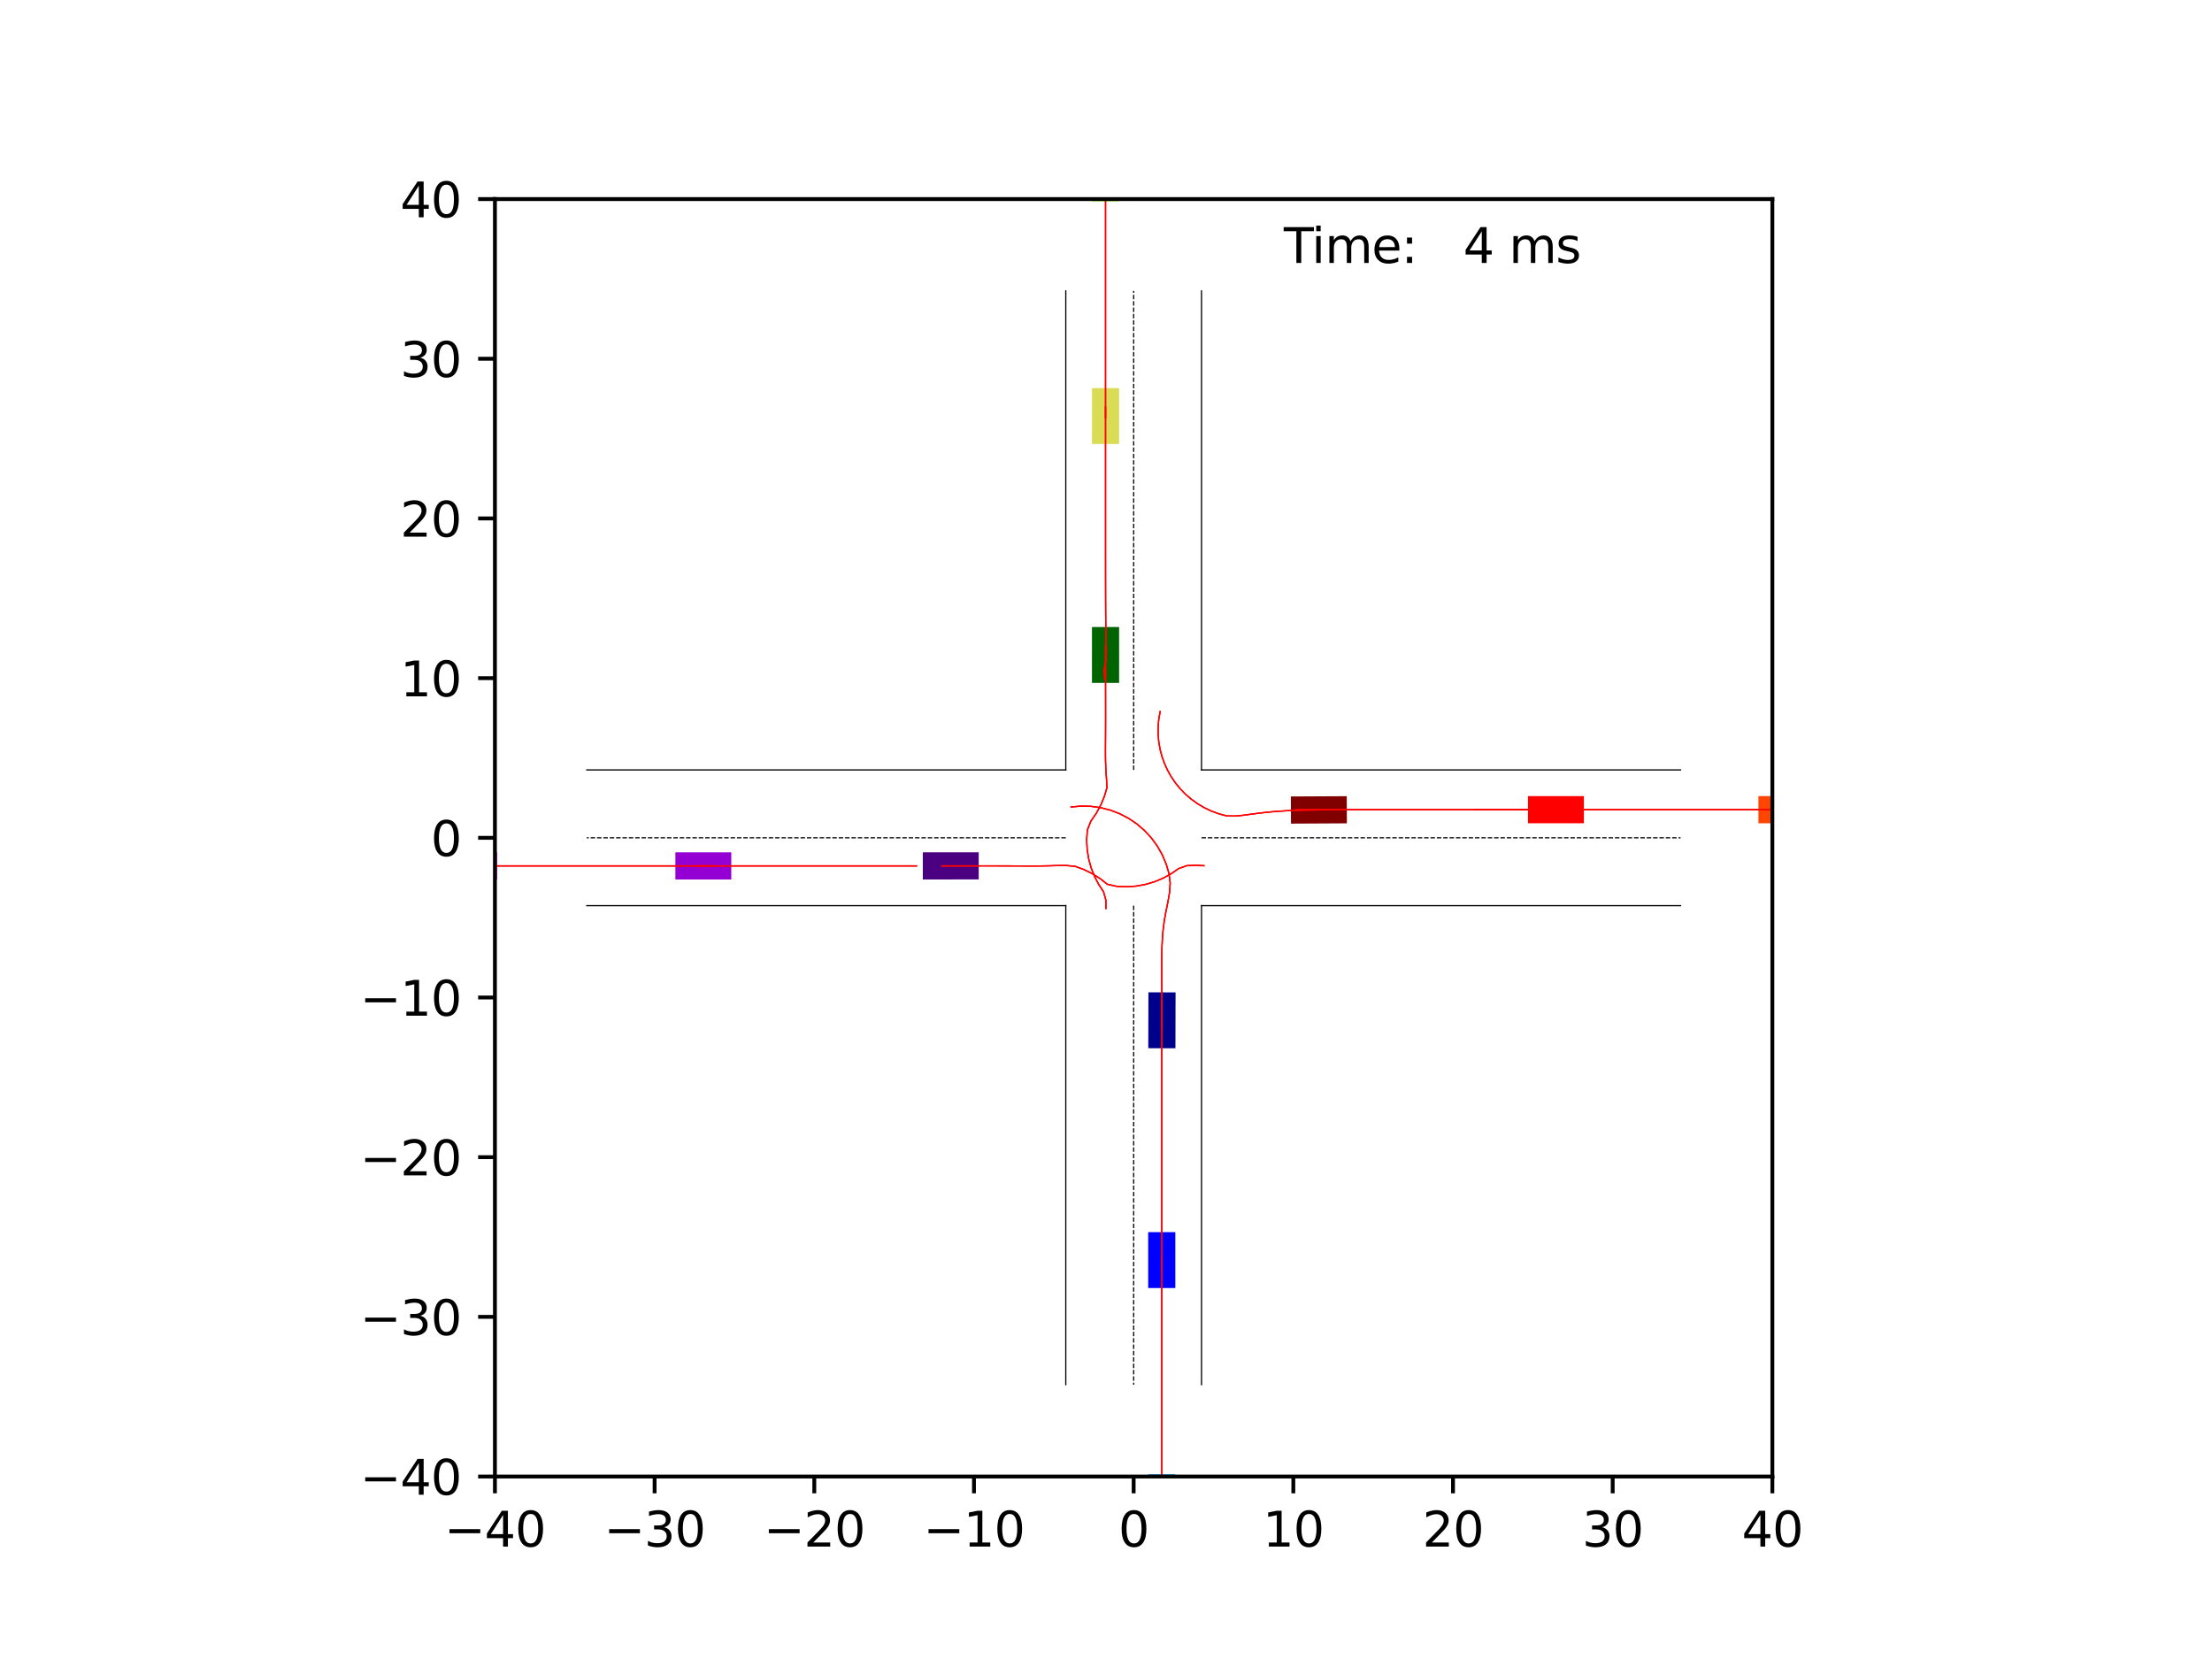 <?xml version="1.0" encoding="utf-8" standalone="no"?>
<!DOCTYPE svg PUBLIC "-//W3C//DTD SVG 1.1//EN"
  "http://www.w3.org/Graphics/SVG/1.1/DTD/svg11.dtd">
<svg xmlns:xlink="http://www.w3.org/1999/xlink" width="460.8pt" height="345.6pt" viewBox="0 0 460.8 345.6" xmlns="http://www.w3.org/2000/svg" version="1.1">
 <defs>
  <style type="text/css">*{stroke-linejoin: round; stroke-linecap: butt}</style>
 </defs>
 <g id="figure_1">
  <g id="patch_1">
   <path d="M 0 345.6 
L 460.8 345.6 
L 460.8 0 
L 0 0 
z
" style="fill: #ffffff"/>
  </g>
  <g id="axes_1">
   <g id="patch_2">
    <path d="M 103.104 307.584 
L 369.216 307.584 
L 369.216 41.472 
L 103.104 41.472 
z
" style="fill: #ffffff"/>
   </g>
   <g id="patch_3">
    <path d="M 244.863 218.376 
L 244.892 206.733 
L 239.237 206.719 
L 239.208 218.362 
z
" clip-path="url(#paee7cced37)" style="fill: #00008b"/>
   </g>
   <g id="patch_4">
    <path d="M 280.551 165.861 
L 268.909 165.92 
L 268.938 171.575 
L 280.58 171.516 
z
" clip-path="url(#paee7cced37)" style="fill: #800000"/>
   </g>
   <g id="patch_5">
    <path d="M 227.478 130.618 
L 227.477 142.26 
L 233.132 142.261 
L 233.132 130.618 
z
" clip-path="url(#paee7cced37)" style="fill: #006400"/>
   </g>
   <g id="patch_6">
    <path d="M 192.243 183.209 
L 203.886 183.207 
L 203.884 177.552 
L 192.242 177.555 
z
" clip-path="url(#paee7cced37)" style="fill: #4b0082"/>
   </g>
   <g id="patch_7">
    <path d="M 244.843 268.321 
L 244.843 256.678 
L 239.188 256.678 
L 239.188 268.321 
z
" clip-path="url(#paee7cced37)" style="fill: #0000ff"/>
   </g>
   <g id="patch_8">
    <path d="M 329.953 165.845 
L 318.31 165.845 
L 318.31 171.5 
L 329.953 171.5 
z
" clip-path="url(#paee7cced37)" style="fill: #ff0000"/>
   </g>
   <g id="patch_9">
    <path d="M 227.477 80.847 
L 227.477 92.49 
L 233.132 92.49 
L 233.132 80.847 
z
" clip-path="url(#paee7cced37)" style="fill: #dbdc56"/>
   </g>
   <g id="patch_10">
    <path d="M 140.697 183.211 
L 152.34 183.211 
L 152.34 177.556 
L 140.697 177.556 
z
" clip-path="url(#paee7cced37)" style="fill: #9400d3"/>
   </g>
   <g id="patch_11">
    <path d="M 244.843 318.762 
L 244.843 307.119 
L 239.188 307.119 
L 239.188 318.762 
z
" clip-path="url(#paee7cced37)" style="fill: #1e90ff"/>
   </g>
   <g id="patch_12">
    <path d="M 377.955 165.845 
L 366.312 165.845 
L 366.312 171.5 
L 377.955 171.5 
z
" clip-path="url(#paee7cced37)" style="fill: #ff4500"/>
   </g>
   <g id="patch_13">
    <path d="M 227.477 30.294 
L 227.477 41.937 
L 233.132 41.937 
L 233.132 30.294 
z
" clip-path="url(#paee7cced37)" style="fill: #7cfc00"/>
   </g>
   <g id="patch_14">
    <path d="M 91.926 183.211 
L 103.569 183.211 
L 103.569 177.556 
L 91.926 177.556 
z
" clip-path="url(#paee7cced37)" style="fill: #ff00ff"/>
   </g>
   <g id="matplotlib.axis_1">
    <g id="xtick_1">
     <g id="line2d_1">
      <defs>
       <path id="m51efeb37ee" d="M 0 0 
L 0 3.5 
" style="stroke: #000000; stroke-width: 0.8"/>
      </defs>
      <g>
       <use xlink:href="#m51efeb37ee" x="103.104" y="307.584" style="stroke: #000000; stroke-width: 0.8"/>
      </g>
     </g>
     <g id="text_1">
      <!-- −40 -->
      <g transform="translate(92.552 322.182) scale(0.1 -0.1)">
       <defs>
        <path id="DejaVuSans-2212" d="M 678 2272 
L 4684 2272 
L 4684 1741 
L 678 1741 
L 678 2272 
z
" transform="scale(0.016)"/>
        <path id="DejaVuSans-34" d="M 2419 4116 
L 825 1625 
L 2419 1625 
L 2419 4116 
z
M 2253 4666 
L 3047 4666 
L 3047 1625 
L 3713 1625 
L 3713 1100 
L 3047 1100 
L 3047 0 
L 2419 0 
L 2419 1100 
L 313 1100 
L 313 1709 
L 2253 4666 
z
" transform="scale(0.016)"/>
        <path id="DejaVuSans-30" d="M 2034 4250 
Q 1547 4250 1301 3770 
Q 1056 3291 1056 2328 
Q 1056 1369 1301 889 
Q 1547 409 2034 409 
Q 2525 409 2770 889 
Q 3016 1369 3016 2328 
Q 3016 3291 2770 3770 
Q 2525 4250 2034 4250 
z
M 2034 4750 
Q 2819 4750 3233 4129 
Q 3647 3509 3647 2328 
Q 3647 1150 3233 529 
Q 2819 -91 2034 -91 
Q 1250 -91 836 529 
Q 422 1150 422 2328 
Q 422 3509 836 4129 
Q 1250 4750 2034 4750 
z
" transform="scale(0.016)"/>
       </defs>
       <use xlink:href="#DejaVuSans-2212"/>
       <use xlink:href="#DejaVuSans-34" x="83.789"/>
       <use xlink:href="#DejaVuSans-30" x="147.412"/>
      </g>
     </g>
    </g>
    <g id="xtick_2">
     <g id="line2d_2">
      <g>
       <use xlink:href="#m51efeb37ee" x="136.368" y="307.584" style="stroke: #000000; stroke-width: 0.8"/>
      </g>
     </g>
     <g id="text_2">
      <!-- −30 -->
      <g transform="translate(125.816 322.182) scale(0.1 -0.1)">
       <defs>
        <path id="DejaVuSans-33" d="M 2597 2516 
Q 3050 2419 3304 2112 
Q 3559 1806 3559 1356 
Q 3559 666 3084 287 
Q 2609 -91 1734 -91 
Q 1441 -91 1130 -33 
Q 819 25 488 141 
L 488 750 
Q 750 597 1062 519 
Q 1375 441 1716 441 
Q 2309 441 2620 675 
Q 2931 909 2931 1356 
Q 2931 1769 2642 2001 
Q 2353 2234 1838 2234 
L 1294 2234 
L 1294 2753 
L 1863 2753 
Q 2328 2753 2575 2939 
Q 2822 3125 2822 3475 
Q 2822 3834 2567 4026 
Q 2313 4219 1838 4219 
Q 1578 4219 1281 4162 
Q 984 4106 628 3988 
L 628 4550 
Q 988 4650 1302 4700 
Q 1616 4750 1894 4750 
Q 2613 4750 3031 4423 
Q 3450 4097 3450 3541 
Q 3450 3153 3228 2886 
Q 3006 2619 2597 2516 
z
" transform="scale(0.016)"/>
       </defs>
       <use xlink:href="#DejaVuSans-2212"/>
       <use xlink:href="#DejaVuSans-33" x="83.789"/>
       <use xlink:href="#DejaVuSans-30" x="147.412"/>
      </g>
     </g>
    </g>
    <g id="xtick_3">
     <g id="line2d_3">
      <g>
       <use xlink:href="#m51efeb37ee" x="169.632" y="307.584" style="stroke: #000000; stroke-width: 0.8"/>
      </g>
     </g>
     <g id="text_3">
      <!-- −20 -->
      <g transform="translate(159.08 322.182) scale(0.1 -0.1)">
       <defs>
        <path id="DejaVuSans-32" d="M 1228 531 
L 3431 531 
L 3431 0 
L 469 0 
L 469 531 
Q 828 903 1448 1529 
Q 2069 2156 2228 2338 
Q 2531 2678 2651 2914 
Q 2772 3150 2772 3378 
Q 2772 3750 2511 3984 
Q 2250 4219 1831 4219 
Q 1534 4219 1204 4116 
Q 875 4013 500 3803 
L 500 4441 
Q 881 4594 1212 4672 
Q 1544 4750 1819 4750 
Q 2544 4750 2975 4387 
Q 3406 4025 3406 3419 
Q 3406 3131 3298 2873 
Q 3191 2616 2906 2266 
Q 2828 2175 2409 1742 
Q 1991 1309 1228 531 
z
" transform="scale(0.016)"/>
       </defs>
       <use xlink:href="#DejaVuSans-2212"/>
       <use xlink:href="#DejaVuSans-32" x="83.789"/>
       <use xlink:href="#DejaVuSans-30" x="147.412"/>
      </g>
     </g>
    </g>
    <g id="xtick_4">
     <g id="line2d_4">
      <g>
       <use xlink:href="#m51efeb37ee" x="202.896" y="307.584" style="stroke: #000000; stroke-width: 0.8"/>
      </g>
     </g>
     <g id="text_4">
      <!-- −10 -->
      <g transform="translate(192.344 322.182) scale(0.1 -0.1)">
       <defs>
        <path id="DejaVuSans-31" d="M 794 531 
L 1825 531 
L 1825 4091 
L 703 3866 
L 703 4441 
L 1819 4666 
L 2450 4666 
L 2450 531 
L 3481 531 
L 3481 0 
L 794 0 
L 794 531 
z
" transform="scale(0.016)"/>
       </defs>
       <use xlink:href="#DejaVuSans-2212"/>
       <use xlink:href="#DejaVuSans-31" x="83.789"/>
       <use xlink:href="#DejaVuSans-30" x="147.412"/>
      </g>
     </g>
    </g>
    <g id="xtick_5">
     <g id="line2d_5">
      <g>
       <use xlink:href="#m51efeb37ee" x="236.16" y="307.584" style="stroke: #000000; stroke-width: 0.8"/>
      </g>
     </g>
     <g id="text_5">
      <!-- 0 -->
      <g transform="translate(232.979 322.182) scale(0.1 -0.1)">
       <use xlink:href="#DejaVuSans-30"/>
      </g>
     </g>
    </g>
    <g id="xtick_6">
     <g id="line2d_6">
      <g>
       <use xlink:href="#m51efeb37ee" x="269.424" y="307.584" style="stroke: #000000; stroke-width: 0.8"/>
      </g>
     </g>
     <g id="text_6">
      <!-- 10 -->
      <g transform="translate(263.062 322.182) scale(0.1 -0.1)">
       <use xlink:href="#DejaVuSans-31"/>
       <use xlink:href="#DejaVuSans-30" x="63.623"/>
      </g>
     </g>
    </g>
    <g id="xtick_7">
     <g id="line2d_7">
      <g>
       <use xlink:href="#m51efeb37ee" x="302.688" y="307.584" style="stroke: #000000; stroke-width: 0.8"/>
      </g>
     </g>
     <g id="text_7">
      <!-- 20 -->
      <g transform="translate(296.325 322.182) scale(0.1 -0.1)">
       <use xlink:href="#DejaVuSans-32"/>
       <use xlink:href="#DejaVuSans-30" x="63.623"/>
      </g>
     </g>
    </g>
    <g id="xtick_8">
     <g id="line2d_8">
      <g>
       <use xlink:href="#m51efeb37ee" x="335.952" y="307.584" style="stroke: #000000; stroke-width: 0.8"/>
      </g>
     </g>
     <g id="text_8">
      <!-- 30 -->
      <g transform="translate(329.589 322.182) scale(0.1 -0.1)">
       <use xlink:href="#DejaVuSans-33"/>
       <use xlink:href="#DejaVuSans-30" x="63.623"/>
      </g>
     </g>
    </g>
    <g id="xtick_9">
     <g id="line2d_9">
      <g>
       <use xlink:href="#m51efeb37ee" x="369.216" y="307.584" style="stroke: #000000; stroke-width: 0.8"/>
      </g>
     </g>
     <g id="text_9">
      <!-- 40 -->
      <g transform="translate(362.853 322.182) scale(0.1 -0.1)">
       <use xlink:href="#DejaVuSans-34"/>
       <use xlink:href="#DejaVuSans-30" x="63.623"/>
      </g>
     </g>
    </g>
   </g>
   <g id="matplotlib.axis_2">
    <g id="ytick_1">
     <g id="line2d_10">
      <defs>
       <path id="mb6e27497ae" d="M 0 0 
L -3.5 0 
" style="stroke: #000000; stroke-width: 0.8"/>
      </defs>
      <g>
       <use xlink:href="#mb6e27497ae" x="103.104" y="307.584" style="stroke: #000000; stroke-width: 0.8"/>
      </g>
     </g>
     <g id="text_10">
      <!-- −40 -->
      <g transform="translate(74.999 311.383) scale(0.1 -0.1)">
       <use xlink:href="#DejaVuSans-2212"/>
       <use xlink:href="#DejaVuSans-34" x="83.789"/>
       <use xlink:href="#DejaVuSans-30" x="147.412"/>
      </g>
     </g>
    </g>
    <g id="ytick_2">
     <g id="line2d_11">
      <g>
       <use xlink:href="#mb6e27497ae" x="103.104" y="274.32" style="stroke: #000000; stroke-width: 0.8"/>
      </g>
     </g>
     <g id="text_11">
      <!-- −30 -->
      <g transform="translate(74.999 278.119) scale(0.1 -0.1)">
       <use xlink:href="#DejaVuSans-2212"/>
       <use xlink:href="#DejaVuSans-33" x="83.789"/>
       <use xlink:href="#DejaVuSans-30" x="147.412"/>
      </g>
     </g>
    </g>
    <g id="ytick_3">
     <g id="line2d_12">
      <g>
       <use xlink:href="#mb6e27497ae" x="103.104" y="241.056" style="stroke: #000000; stroke-width: 0.8"/>
      </g>
     </g>
     <g id="text_12">
      <!-- −20 -->
      <g transform="translate(74.999 244.855) scale(0.1 -0.1)">
       <use xlink:href="#DejaVuSans-2212"/>
       <use xlink:href="#DejaVuSans-32" x="83.789"/>
       <use xlink:href="#DejaVuSans-30" x="147.412"/>
      </g>
     </g>
    </g>
    <g id="ytick_4">
     <g id="line2d_13">
      <g>
       <use xlink:href="#mb6e27497ae" x="103.104" y="207.792" style="stroke: #000000; stroke-width: 0.8"/>
      </g>
     </g>
     <g id="text_13">
      <!-- −10 -->
      <g transform="translate(74.999 211.591) scale(0.1 -0.1)">
       <use xlink:href="#DejaVuSans-2212"/>
       <use xlink:href="#DejaVuSans-31" x="83.789"/>
       <use xlink:href="#DejaVuSans-30" x="147.412"/>
      </g>
     </g>
    </g>
    <g id="ytick_5">
     <g id="line2d_14">
      <g>
       <use xlink:href="#mb6e27497ae" x="103.104" y="174.528" style="stroke: #000000; stroke-width: 0.8"/>
      </g>
     </g>
     <g id="text_14">
      <!-- 0 -->
      <g transform="translate(89.742 178.327) scale(0.1 -0.1)">
       <use xlink:href="#DejaVuSans-30"/>
      </g>
     </g>
    </g>
    <g id="ytick_6">
     <g id="line2d_15">
      <g>
       <use xlink:href="#mb6e27497ae" x="103.104" y="141.264" style="stroke: #000000; stroke-width: 0.8"/>
      </g>
     </g>
     <g id="text_15">
      <!-- 10 -->
      <g transform="translate(83.379 145.063) scale(0.1 -0.1)">
       <use xlink:href="#DejaVuSans-31"/>
       <use xlink:href="#DejaVuSans-30" x="63.623"/>
      </g>
     </g>
    </g>
    <g id="ytick_7">
     <g id="line2d_16">
      <g>
       <use xlink:href="#mb6e27497ae" x="103.104" y="108" style="stroke: #000000; stroke-width: 0.8"/>
      </g>
     </g>
     <g id="text_16">
      <!-- 20 -->
      <g transform="translate(83.379 111.799) scale(0.1 -0.1)">
       <use xlink:href="#DejaVuSans-32"/>
       <use xlink:href="#DejaVuSans-30" x="63.623"/>
      </g>
     </g>
    </g>
    <g id="ytick_8">
     <g id="line2d_17">
      <g>
       <use xlink:href="#mb6e27497ae" x="103.104" y="74.736" style="stroke: #000000; stroke-width: 0.8"/>
      </g>
     </g>
     <g id="text_17">
      <!-- 30 -->
      <g transform="translate(83.379 78.535) scale(0.1 -0.1)">
       <use xlink:href="#DejaVuSans-33"/>
       <use xlink:href="#DejaVuSans-30" x="63.623"/>
      </g>
     </g>
    </g>
    <g id="ytick_9">
     <g id="line2d_18">
      <g>
       <use xlink:href="#mb6e27497ae" x="103.104" y="41.472" style="stroke: #000000; stroke-width: 0.8"/>
      </g>
     </g>
     <g id="text_18">
      <!-- 40 -->
      <g transform="translate(83.379 45.271) scale(0.1 -0.1)">
       <use xlink:href="#DejaVuSans-34"/>
       <use xlink:href="#DejaVuSans-30" x="63.623"/>
      </g>
     </g>
    </g>
   </g>
   <g id="line2d_19">
    <path d="M 250.297 288.457 
L 250.297 188.665 
" clip-path="url(#paee7cced37)" style="fill: none; stroke: #000000; stroke-width: 0.25; stroke-linecap: square"/>
   </g>
   <g id="line2d_20">
    <path d="M 250.297 188.665 
L 350.089 188.665 
" clip-path="url(#paee7cced37)" style="fill: none; stroke: #000000; stroke-width: 0.25; stroke-linecap: square"/>
   </g>
   <g id="line2d_21">
    <path d="M 350.089 160.391 
L 250.297 160.391 
" clip-path="url(#paee7cced37)" style="fill: none; stroke: #000000; stroke-width: 0.25; stroke-linecap: square"/>
   </g>
   <g id="line2d_22">
    <path d="M 250.297 160.391 
L 250.297 60.599 
" clip-path="url(#paee7cced37)" style="fill: none; stroke: #000000; stroke-width: 0.25; stroke-linecap: square"/>
   </g>
   <g id="line2d_23">
    <path d="M 222.023 60.599 
L 222.023 160.391 
" clip-path="url(#paee7cced37)" style="fill: none; stroke: #000000; stroke-width: 0.25; stroke-linecap: square"/>
   </g>
   <g id="line2d_24">
    <path d="M 222.023 160.391 
L 122.231 160.391 
" clip-path="url(#paee7cced37)" style="fill: none; stroke: #000000; stroke-width: 0.25; stroke-linecap: square"/>
   </g>
   <g id="line2d_25">
    <path d="M 122.231 188.665 
L 222.023 188.665 
" clip-path="url(#paee7cced37)" style="fill: none; stroke: #000000; stroke-width: 0.25; stroke-linecap: square"/>
   </g>
   <g id="line2d_26">
    <path d="M 222.023 188.665 
L 222.023 288.457 
" clip-path="url(#paee7cced37)" style="fill: none; stroke: #000000; stroke-width: 0.25; stroke-linecap: square"/>
   </g>
   <g id="line2d_27">
    <path d="M 250.297 174.528 
L 350.089 174.528 
" clip-path="url(#paee7cced37)" style="fill: none; stroke-dasharray: 0.925,0.4; stroke-dashoffset: 0; stroke: #000000; stroke-width: 0.25"/>
   </g>
   <g id="line2d_28">
    <path d="M 236.16 160.391 
L 236.16 60.599 
" clip-path="url(#paee7cced37)" style="fill: none; stroke-dasharray: 0.925,0.4; stroke-dashoffset: 0; stroke: #000000; stroke-width: 0.25"/>
   </g>
   <g id="line2d_29">
    <path d="M 222.023 174.528 
L 122.231 174.528 
" clip-path="url(#paee7cced37)" style="fill: none; stroke-dasharray: 0.925,0.4; stroke-dashoffset: 0; stroke: #000000; stroke-width: 0.25"/>
   </g>
   <g id="line2d_30">
    <path d="M 236.16 188.665 
L 236.16 288.457 
" clip-path="url(#paee7cced37)" style="fill: none; stroke-dasharray: 0.925,0.4; stroke-dashoffset: 0; stroke: #000000; stroke-width: 0.25"/>
   </g>
   <g id="line2d_31">
    <path d="M 242.048 214.416 
L 242.048 212.547 
L 242.044 210.68 
L 242.037 208.813 
L 242.026 206.945 
L 242.012 205.075 
L 241.998 203.201 
L 241.991 201.322 
L 241.999 199.438 
L 242.038 197.545 
L 242.126 195.645 
L 242.286 193.737 
L 242.537 191.824 
L 242.879 189.907 
L 243.273 187.98 
L 243.611 186.018 
L 243.755 184.008 
L 243.497 181.986 
L 242.908 180.011 
L 242.093 178.098 
L 241.058 176.278 
L 239.816 174.582 
L 238.388 173.04 
L 236.797 171.676 
L 235.07 170.508 
L 233.226 169.549 
L 231.29 168.809 
L 229.284 168.296 
L 227.233 168.014 
L 225.165 167.967 
L 223.106 168.153 
" clip-path="url(#paee7cced37)" style="fill: none; stroke: #ff0000; stroke-opacity: 0.2; stroke-width: 0.25; stroke-linecap: square"/>
   </g>
   <g id="line2d_32">
    <path d="M 242.048 214.416 
L 242.049 212.547 
L 242.047 210.68 
L 242.042 208.813 
L 242.033 206.944 
L 242.021 205.073 
L 242.009 203.199 
L 242.003 201.32 
L 242.012 199.435 
L 242.05 197.542 
L 242.136 195.64 
L 242.294 193.731 
L 242.543 191.816 
L 242.886 189.898 
L 243.284 187.969 
L 243.626 186.005 
L 243.775 183.993 
L 243.521 181.968 
L 242.936 179.989 
L 242.123 178.072 
L 241.09 176.248 
L 239.849 174.547 
L 238.421 173.002 
L 236.83 171.637 
L 235.099 170.47 
L 233.254 169.511 
L 231.316 168.77 
L 229.309 168.253 
L 227.257 167.967 
L 225.188 167.916 
L 223.127 168.101 
" clip-path="url(#paee7cced37)" style="fill: none; stroke: #ff0000; stroke-opacity: 0.4; stroke-width: 0.25; stroke-linecap: square"/>
   </g>
   <g id="line2d_33">
    <path d="M 242.048 214.416 
L 242.05 212.547 
L 242.049 210.68 
L 242.044 208.813 
L 242.036 206.945 
L 242.025 205.074 
L 242.014 203.2 
L 242.008 201.322 
L 242.016 199.437 
L 242.053 197.544 
L 242.138 195.643 
L 242.293 193.734 
L 242.54 191.82 
L 242.881 189.901 
L 243.28 187.973 
L 243.623 186.01 
L 243.772 183.998 
L 243.518 181.972 
L 242.932 179.993 
L 242.119 178.076 
L 241.085 176.252 
L 239.845 174.552 
L 238.417 173.008 
L 236.826 171.642 
L 235.098 170.473 
L 233.254 169.512 
L 231.317 168.771 
L 229.31 168.257 
L 227.259 167.973 
L 225.19 167.923 
L 223.13 168.108 
" clip-path="url(#paee7cced37)" style="fill: none; stroke: #ff0000; stroke-opacity: 0.6; stroke-width: 0.25; stroke-linecap: square"/>
   </g>
   <g id="line2d_34">
    <path d="M 242.048 214.416 
L 242.05 212.547 
L 242.049 210.68 
L 242.045 208.813 
L 242.038 206.945 
L 242.027 205.074 
L 242.016 203.2 
L 242.01 201.322 
L 242.019 199.437 
L 242.056 197.544 
L 242.141 195.643 
L 242.296 193.734 
L 242.544 191.819 
L 242.886 189.901 
L 243.285 187.972 
L 243.629 186.009 
L 243.779 183.996 
L 243.526 181.97 
L 242.941 179.991 
L 242.128 178.073 
L 241.095 176.249 
L 239.854 174.549 
L 238.426 173.003 
L 236.836 171.638 
L 235.107 170.468 
L 233.263 169.508 
L 231.325 168.768 
L 229.317 168.254 
L 227.266 167.971 
L 225.197 167.922 
L 223.137 168.107 
" clip-path="url(#paee7cced37)" style="fill: none; stroke: #ff0000; stroke-opacity: 0.8; stroke-width: 0.25; stroke-linecap: square"/>
   </g>
   <g id="line2d_35">
    <path d="M 242.048 214.416 
L 242.05 212.547 
L 242.049 210.68 
L 242.045 208.813 
L 242.038 206.945 
L 242.027 205.074 
L 242.016 203.2 
L 242.01 201.322 
L 242.019 199.437 
L 242.055 197.544 
L 242.14 195.643 
L 242.294 193.734 
L 242.542 191.819 
L 242.883 189.901 
L 243.282 187.972 
L 243.626 186.009 
L 243.776 183.996 
L 243.522 181.97 
L 242.937 179.991 
L 242.124 178.073 
L 241.09 176.249 
L 239.85 174.549 
L 238.421 173.004 
L 236.83 171.639 
L 235.1 170.472 
L 233.255 169.513 
L 231.317 168.772 
L 229.31 168.256 
L 227.259 167.971 
L 225.191 167.922 
L 223.13 168.107 
" clip-path="url(#paee7cced37)" style="fill: none; stroke: #ff0000; stroke-width: 0.25; stroke-linecap: square"/>
   </g>
   <g id="line2d_36">
    <path d="M 276.512 168.704 
L 274.745 168.721 
L 272.978 168.746 
L 271.212 168.784 
L 269.448 168.841 
L 267.687 168.924 
L 265.931 169.04 
L 264.182 169.193 
L 262.443 169.387 
L 260.716 169.612 
L 258.998 169.839 
L 257.285 170.006 
L 255.576 169.985 
L 253.939 169.553 
L 252.365 168.976 
L 250.867 168.265 
L 249.457 167.43 
L 248.142 166.484 
L 246.93 165.436 
L 245.826 164.298 
L 244.835 163.08 
L 243.959 161.791 
L 243.199 160.438 
L 242.559 159.028 
L 242.041 157.567 
L 241.647 156.063 
L 241.382 154.524 
L 241.249 152.963 
L 241.251 151.392 
L 241.389 149.824 
L 241.663 148.274 
" clip-path="url(#paee7cced37)" style="fill: none; stroke: #ff0000; stroke-opacity: 0.2; stroke-width: 0.25; stroke-linecap: square"/>
   </g>
   <g id="line2d_37">
    <path d="M 276.512 168.704 
L 274.745 168.719 
L 272.978 168.742 
L 271.213 168.778 
L 269.45 168.833 
L 267.69 168.915 
L 265.936 169.029 
L 264.189 169.183 
L 262.452 169.378 
L 260.727 169.605 
L 259.011 169.836 
L 257.3 170.006 
L 255.593 169.985 
L 253.957 169.555 
L 252.383 168.981 
L 250.886 168.272 
L 249.475 167.44 
L 248.16 166.495 
L 246.948 165.449 
L 245.843 164.312 
L 244.85 163.094 
L 243.972 161.804 
L 243.211 160.45 
L 242.569 159.038 
L 242.049 157.574 
L 241.653 156.065 
L 241.387 154.52 
L 241.254 152.952 
L 241.257 151.373 
L 241.396 149.798 
L 241.671 148.239 
" clip-path="url(#paee7cced37)" style="fill: none; stroke: #ff0000; stroke-opacity: 0.4; stroke-width: 0.25; stroke-linecap: square"/>
   </g>
   <g id="line2d_38">
    <path d="M 276.512 168.704 
L 274.745 168.718 
L 272.978 168.741 
L 271.213 168.776 
L 269.45 168.831 
L 267.691 168.912 
L 265.937 169.026 
L 264.19 169.179 
L 262.453 169.373 
L 260.728 169.6 
L 259.013 169.83 
L 257.302 169.999 
L 255.596 169.978 
L 253.96 169.547 
L 252.388 168.972 
L 250.891 168.263 
L 249.481 167.43 
L 248.167 166.485 
L 246.955 165.439 
L 245.851 164.302 
L 244.858 163.084 
L 243.981 161.795 
L 243.219 160.441 
L 242.577 159.029 
L 242.056 157.565 
L 241.661 156.055 
L 241.394 154.511 
L 241.261 152.942 
L 241.263 151.363 
L 241.403 149.787 
L 241.678 148.228 
" clip-path="url(#paee7cced37)" style="fill: none; stroke: #ff0000; stroke-opacity: 0.6; stroke-width: 0.25; stroke-linecap: square"/>
   </g>
   <g id="line2d_39">
    <path d="M 276.512 168.704 
L 274.745 168.718 
L 272.978 168.741 
L 271.213 168.776 
L 269.451 168.831 
L 267.691 168.911 
L 265.937 169.025 
L 264.191 169.178 
L 262.455 169.373 
L 260.73 169.6 
L 259.015 169.831 
L 257.305 170 
L 255.599 169.979 
L 253.963 169.549 
L 252.391 168.974 
L 250.894 168.266 
L 249.484 167.434 
L 248.169 166.49 
L 246.957 165.445 
L 245.852 164.309 
L 244.859 163.092 
L 243.98 161.803 
L 243.218 160.45 
L 242.575 159.038 
L 242.054 157.574 
L 241.657 156.065 
L 241.39 154.52 
L 241.256 152.951 
L 241.258 151.371 
L 241.398 149.794 
L 241.674 148.234 
" clip-path="url(#paee7cced37)" style="fill: none; stroke: #ff0000; stroke-opacity: 0.8; stroke-width: 0.25; stroke-linecap: square"/>
   </g>
   <g id="line2d_40">
    <path d="M 276.512 168.704 
L 274.745 168.718 
L 272.978 168.74 
L 271.214 168.775 
L 269.451 168.829 
L 267.692 168.909 
L 265.938 169.023 
L 264.192 169.176 
L 262.456 169.37 
L 260.732 169.597 
L 259.017 169.828 
L 257.307 169.997 
L 255.601 169.976 
L 253.966 169.546 
L 252.394 168.971 
L 250.897 168.263 
L 249.487 167.431 
L 248.173 166.487 
L 246.961 165.442 
L 245.856 164.306 
L 244.863 163.09 
L 243.984 161.801 
L 243.223 160.447 
L 242.58 159.035 
L 242.058 157.571 
L 241.662 156.061 
L 241.395 154.516 
L 241.261 152.946 
L 241.263 151.366 
L 241.402 149.789 
L 241.679 148.229 
" clip-path="url(#paee7cced37)" style="fill: none; stroke: #ff0000; stroke-width: 0.25; stroke-linecap: square"/>
   </g>
   <g id="line2d_41">
    <path d="M 230.305 134.581 
L 230.307 136.439 
L 230.308 138.296 
L 230.311 140.152 
L 230.313 142.005 
L 230.315 143.855 
L 230.316 145.701 
L 230.315 147.545 
L 230.31 149.385 
L 230.301 151.221 
L 230.288 153.056 
L 230.271 154.89 
L 230.261 156.725 
L 230.276 158.564 
L 230.342 160.408 
L 230.463 162.262 
L 230.541 164.135 
L 230.011 165.956 
L 229.273 167.732 
L 228.336 169.448 
L 227.203 171.081 
L 226.494 172.969 
L 226.383 174.996 
L 226.499 177.017 
L 226.833 178.984 
L 227.367 180.858 
L 228.078 182.616 
L 228.945 184.249 
L 229.954 185.753 
L 230.293 187.506 
L 230.399 189.278 
" clip-path="url(#paee7cced37)" style="fill: none; stroke: #ff0000; stroke-opacity: 0.2; stroke-width: 0.25; stroke-linecap: square"/>
   </g>
   <g id="line2d_42">
    <path d="M 230.305 134.581 
L 230.306 136.439 
L 230.306 138.295 
L 230.308 140.149 
L 230.31 141.999 
L 230.312 143.846 
L 230.315 145.69 
L 230.316 147.53 
L 230.315 149.366 
L 230.311 151.2 
L 230.302 153.031 
L 230.289 154.863 
L 230.282 156.696 
L 230.297 158.533 
L 230.363 160.378 
L 230.488 162.232 
L 230.575 164.105 
L 230.033 165.924 
L 229.293 167.702 
L 228.353 169.421 
L 227.216 171.057 
L 226.484 172.941 
L 226.364 174.973 
L 226.471 177 
L 226.798 178.974 
L 227.327 180.855 
L 228.035 182.62 
L 228.901 184.257 
L 229.902 185.766 
L 230.342 187.494 
L 230.361 189.264 
" clip-path="url(#paee7cced37)" style="fill: none; stroke: #ff0000; stroke-opacity: 0.4; stroke-width: 0.25; stroke-linecap: square"/>
   </g>
   <g id="line2d_43">
    <path d="M 230.305 134.581 
L 230.305 136.439 
L 230.305 138.295 
L 230.306 140.148 
L 230.308 141.999 
L 230.311 143.845 
L 230.314 145.688 
L 230.317 147.528 
L 230.318 149.363 
L 230.315 151.196 
L 230.309 153.028 
L 230.299 154.858 
L 230.293 156.691 
L 230.309 158.528 
L 230.376 160.372 
L 230.504 162.226 
L 230.599 164.099 
L 230.059 165.919 
L 229.323 167.698 
L 228.387 169.419 
L 227.252 171.057 
L 226.509 172.937 
L 226.376 174.969 
L 226.478 176.996 
L 226.801 178.97 
L 227.325 180.854 
L 228.028 182.62 
L 228.888 184.259 
L 229.885 185.77 
L 230.373 187.482 
L 230.39 189.249 
" clip-path="url(#paee7cced37)" style="fill: none; stroke: #ff0000; stroke-opacity: 0.6; stroke-width: 0.25; stroke-linecap: square"/>
   </g>
   <g id="line2d_44">
    <path d="M 230.305 134.581 
L 230.305 136.439 
L 230.305 138.295 
L 230.306 140.148 
L 230.308 141.998 
L 230.31 143.845 
L 230.313 145.688 
L 230.315 147.527 
L 230.316 149.363 
L 230.314 151.195 
L 230.307 153.026 
L 230.297 154.857 
L 230.291 156.689 
L 230.307 158.526 
L 230.374 160.37 
L 230.502 162.224 
L 230.598 164.097 
L 230.058 165.917 
L 229.321 167.696 
L 228.385 169.416 
L 227.25 171.054 
L 226.506 172.934 
L 226.373 174.966 
L 226.475 176.993 
L 226.797 178.968 
L 227.321 180.851 
L 228.023 182.618 
L 228.883 184.258 
L 229.88 185.768 
L 230.375 187.479 
L 230.393 189.245 
" clip-path="url(#paee7cced37)" style="fill: none; stroke: #ff0000; stroke-opacity: 0.8; stroke-width: 0.25; stroke-linecap: square"/>
   </g>
   <g id="line2d_45">
    <path d="M 230.305 134.581 
L 230.305 136.439 
L 230.305 138.295 
L 230.306 140.148 
L 230.308 141.998 
L 230.31 143.845 
L 230.313 145.687 
L 230.316 147.526 
L 230.317 149.362 
L 230.315 151.194 
L 230.309 153.025 
L 230.299 154.855 
L 230.293 156.688 
L 230.309 158.524 
L 230.377 160.368 
L 230.506 162.222 
L 230.603 164.094 
L 230.064 165.914 
L 229.329 167.694 
L 228.393 169.414 
L 227.259 171.053 
L 226.514 172.932 
L 226.381 174.964 
L 226.481 176.991 
L 226.802 178.966 
L 227.324 180.85 
L 228.024 182.618 
L 228.881 184.259 
L 229.878 185.77 
L 230.379 187.479 
L 230.394 189.245 
" clip-path="url(#paee7cced37)" style="fill: none; stroke: #ff0000; stroke-width: 0.25; stroke-linecap: square"/>
   </g>
   <g id="line2d_46">
    <path d="M 196.207 180.38 
L 198.064 180.379 
L 199.919 180.377 
L 201.774 180.375 
L 203.626 180.374 
L 205.476 180.374 
L 207.324 180.376 
L 209.17 180.381 
L 211.013 180.389 
L 212.856 180.4 
L 214.698 180.408 
L 216.542 180.405 
L 218.389 180.383 
L 220.241 180.338 
L 222.105 180.325 
L 223.973 180.507 
L 225.753 181.16 
L 227.477 182.003 
L 229.126 183.037 
L 230.678 184.259 
L 232.642 184.648 
L 234.66 184.725 
L 236.677 184.578 
L 238.648 184.212 
L 240.537 183.641 
L 242.316 182.885 
L 243.968 181.965 
L 245.485 180.901 
L 247.239 180.411 
L 249.039 180.364 
L 250.826 180.493 
" clip-path="url(#paee7cced37)" style="fill: none; stroke: #ff0000; stroke-opacity: 0.2; stroke-width: 0.25; stroke-linecap: square"/>
   </g>
   <g id="line2d_47">
    <path d="M 196.207 180.38 
L 198.064 180.379 
L 199.919 180.378 
L 201.771 180.377 
L 203.622 180.375 
L 205.47 180.374 
L 207.315 180.375 
L 209.159 180.377 
L 211 180.383 
L 212.84 180.391 
L 214.681 180.398 
L 216.524 180.395 
L 218.371 180.372 
L 220.224 180.327 
L 222.089 180.311 
L 223.96 180.491 
L 225.744 181.142 
L 227.473 181.986 
L 229.126 183.022 
L 230.683 184.247 
L 232.648 184.658 
L 234.671 184.742 
L 236.693 184.601 
L 238.669 184.239 
L 240.563 183.671 
L 242.345 182.917 
L 243.999 182.001 
L 245.518 180.941 
L 247.234 180.342 
L 249.027 180.259 
L 250.807 180.355 
" clip-path="url(#paee7cced37)" style="fill: none; stroke: #ff0000; stroke-opacity: 0.4; stroke-width: 0.25; stroke-linecap: square"/>
   </g>
   <g id="line2d_48">
    <path d="M 196.207 180.38 
L 198.064 180.38 
L 199.919 180.38 
L 201.771 180.379 
L 203.621 180.378 
L 205.469 180.377 
L 207.314 180.378 
L 209.157 180.38 
L 210.998 180.384 
L 212.838 180.39 
L 214.679 180.395 
L 216.521 180.39 
L 218.368 180.365 
L 220.221 180.316 
L 222.086 180.294 
L 223.958 180.47 
L 225.743 181.118 
L 227.474 181.959 
L 229.13 182.992 
L 230.69 184.213 
L 232.652 184.641 
L 234.674 184.728 
L 236.695 184.59 
L 238.672 184.231 
L 240.566 183.667 
L 242.348 182.917 
L 244.003 182.003 
L 245.52 180.946 
L 247.228 180.329 
L 249.018 180.247 
L 250.795 180.337 
" clip-path="url(#paee7cced37)" style="fill: none; stroke: #ff0000; stroke-opacity: 0.6; stroke-width: 0.25; stroke-linecap: square"/>
   </g>
   <g id="line2d_49">
    <path d="M 196.207 180.38 
L 198.064 180.381 
L 199.919 180.38 
L 201.771 180.38 
L 203.621 180.379 
L 205.469 180.378 
L 207.314 180.379 
L 209.157 180.381 
L 210.998 180.385 
L 212.838 180.392 
L 214.678 180.396 
L 216.521 180.392 
L 218.367 180.367 
L 220.22 180.317 
L 222.085 180.295 
L 223.957 180.47 
L 225.742 181.118 
L 227.473 181.958 
L 229.129 182.991 
L 230.689 184.213 
L 232.651 184.643 
L 234.673 184.731 
L 236.694 184.593 
L 238.671 184.235 
L 240.565 183.67 
L 242.347 182.92 
L 244.002 182.007 
L 245.52 180.95 
L 247.227 180.331 
L 249.016 180.248 
L 250.793 180.336 
" clip-path="url(#paee7cced37)" style="fill: none; stroke: #ff0000; stroke-opacity: 0.8; stroke-width: 0.25; stroke-linecap: square"/>
   </g>
   <g id="line2d_50">
    <path d="M 196.207 180.38 
L 198.064 180.381 
L 199.919 180.381 
L 201.771 180.38 
L 203.621 180.379 
L 205.469 180.379 
L 207.314 180.379 
L 209.156 180.381 
L 210.997 180.385 
L 212.837 180.391 
L 214.677 180.396 
L 216.52 180.391 
L 218.366 180.365 
L 220.219 180.315 
L 222.083 180.292 
L 223.955 180.466 
L 225.741 181.113 
L 227.473 181.952 
L 229.129 182.983 
L 230.689 184.205 
L 232.651 184.636 
L 234.673 184.723 
L 236.694 184.586 
L 238.671 184.229 
L 240.565 183.665 
L 242.348 182.917 
L 244.003 182.005 
L 245.522 180.95 
L 247.228 180.331 
L 249.018 180.245 
L 250.794 180.336 
" clip-path="url(#paee7cced37)" style="fill: none; stroke: #ff0000; stroke-width: 0.25; stroke-linecap: square"/>
   </g>
   <g id="line2d_51">
    <path d="M 242.016 264.365 
L 242.016 262.499 
L 242.016 260.634 
L 242.016 258.769 
L 242.016 256.904 
L 242.016 255.039 
L 242.016 253.174 
L 242.016 251.308 
L 242.016 249.443 
L 242.016 247.578 
L 242.016 245.713 
L 242.016 243.848 
L 242.016 241.983 
L 242.016 240.117 
L 242.016 238.252 
L 242.016 236.387 
L 242.016 234.522 
L 242.016 232.657 
L 242.016 230.792 
L 242.016 228.927 
L 242.016 227.061 
L 242.016 225.196 
L 242.016 223.331 
L 242.016 221.466 
L 242.016 219.601 
L 242.016 217.736 
L 242.016 215.87 
L 242.016 214.005 
L 242.016 212.14 
L 242.016 210.275 
L 242.016 208.41 
" clip-path="url(#paee7cced37)" style="fill: none; stroke: #ff0000; stroke-opacity: 0.2; stroke-width: 0.25; stroke-linecap: square"/>
   </g>
   <g id="line2d_52">
    <path d="M 242.016 264.365 
L 242.016 262.499 
L 242.016 260.634 
L 242.016 258.769 
L 242.016 256.904 
L 242.016 255.039 
L 242.016 253.174 
L 242.016 251.308 
L 242.016 249.443 
L 242.016 247.578 
L 242.016 245.713 
L 242.016 243.848 
L 242.016 241.983 
L 242.016 240.117 
L 242.016 238.252 
L 242.016 236.387 
L 242.016 234.522 
L 242.016 232.657 
L 242.016 230.792 
L 242.016 228.927 
L 242.016 227.061 
L 242.016 225.196 
L 242.016 223.331 
L 242.016 221.466 
L 242.016 219.601 
L 242.016 217.736 
L 242.016 215.87 
L 242.016 214.005 
L 242.016 212.14 
L 242.016 210.275 
L 242.016 208.41 
" clip-path="url(#paee7cced37)" style="fill: none; stroke: #ff0000; stroke-opacity: 0.4; stroke-width: 0.25; stroke-linecap: square"/>
   </g>
   <g id="line2d_53">
    <path d="M 242.016 264.365 
L 242.016 262.499 
L 242.016 260.634 
L 242.016 258.769 
L 242.016 256.904 
L 242.016 255.039 
L 242.016 253.174 
L 242.016 251.308 
L 242.016 249.443 
L 242.016 247.578 
L 242.016 245.713 
L 242.016 243.848 
L 242.016 241.983 
L 242.016 240.117 
L 242.016 238.252 
L 242.016 236.387 
L 242.016 234.522 
L 242.016 232.657 
L 242.016 230.792 
L 242.016 228.927 
L 242.016 227.061 
L 242.016 225.196 
L 242.016 223.331 
L 242.016 221.466 
L 242.016 219.601 
L 242.016 217.736 
L 242.016 215.87 
L 242.016 214.005 
L 242.016 212.14 
L 242.016 210.275 
L 242.016 208.41 
" clip-path="url(#paee7cced37)" style="fill: none; stroke: #ff0000; stroke-opacity: 0.6; stroke-width: 0.25; stroke-linecap: square"/>
   </g>
   <g id="line2d_54">
    <path d="M 242.016 264.365 
L 242.016 262.499 
L 242.016 260.634 
L 242.016 258.769 
L 242.016 256.904 
L 242.016 255.039 
L 242.016 253.174 
L 242.016 251.308 
L 242.016 249.443 
L 242.016 247.578 
L 242.016 245.713 
L 242.016 243.848 
L 242.016 241.983 
L 242.016 240.117 
L 242.016 238.252 
L 242.016 236.387 
L 242.016 234.522 
L 242.016 232.657 
L 242.016 230.792 
L 242.016 228.927 
L 242.016 227.061 
L 242.016 225.196 
L 242.016 223.331 
L 242.016 221.466 
L 242.016 219.601 
L 242.016 217.736 
L 242.016 215.87 
L 242.016 214.005 
L 242.016 212.14 
L 242.016 210.275 
L 242.016 208.41 
" clip-path="url(#paee7cced37)" style="fill: none; stroke: #ff0000; stroke-opacity: 0.8; stroke-width: 0.25; stroke-linecap: square"/>
   </g>
   <g id="line2d_55">
    <path d="M 242.016 264.365 
L 242.016 262.499 
L 242.016 260.634 
L 242.016 258.769 
L 242.016 256.904 
L 242.016 255.039 
L 242.016 253.174 
L 242.016 251.308 
L 242.016 249.443 
L 242.016 247.578 
L 242.016 245.713 
L 242.016 243.848 
L 242.016 241.983 
L 242.016 240.117 
L 242.016 238.252 
L 242.016 236.387 
L 242.016 234.522 
L 242.016 232.657 
L 242.016 230.792 
L 242.016 228.927 
L 242.016 227.061 
L 242.016 225.196 
L 242.016 223.331 
L 242.016 221.466 
L 242.016 219.601 
L 242.016 217.736 
L 242.016 215.87 
L 242.016 214.005 
L 242.016 212.14 
L 242.016 210.275 
L 242.016 208.41 
" clip-path="url(#paee7cced37)" style="fill: none; stroke: #ff0000; stroke-width: 0.25; stroke-linecap: square"/>
   </g>
   <g id="line2d_56">
    <path d="M 325.997 168.672 
L 324.131 168.672 
L 322.266 168.672 
L 320.401 168.672 
L 318.536 168.672 
L 316.671 168.672 
L 314.806 168.672 
L 312.94 168.672 
L 311.075 168.672 
L 309.21 168.672 
L 307.345 168.672 
L 305.48 168.672 
L 303.615 168.672 
L 301.749 168.672 
L 299.884 168.672 
L 298.019 168.672 
L 296.154 168.672 
L 294.289 168.672 
L 292.424 168.672 
L 290.559 168.672 
L 288.693 168.672 
L 286.828 168.672 
L 284.963 168.672 
L 283.098 168.672 
L 281.233 168.672 
L 279.368 168.672 
L 277.502 168.672 
L 275.637 168.672 
L 273.772 168.672 
L 271.907 168.672 
L 270.042 168.672 
" clip-path="url(#paee7cced37)" style="fill: none; stroke: #ff0000; stroke-opacity: 0.2; stroke-width: 0.25; stroke-linecap: square"/>
   </g>
   <g id="line2d_57">
    <path d="M 325.997 168.672 
L 324.131 168.672 
L 322.266 168.672 
L 320.401 168.672 
L 318.536 168.672 
L 316.671 168.672 
L 314.806 168.672 
L 312.94 168.672 
L 311.075 168.672 
L 309.21 168.672 
L 307.345 168.672 
L 305.48 168.672 
L 303.615 168.672 
L 301.749 168.672 
L 299.884 168.672 
L 298.019 168.672 
L 296.154 168.672 
L 294.289 168.672 
L 292.424 168.672 
L 290.559 168.672 
L 288.693 168.672 
L 286.828 168.672 
L 284.963 168.672 
L 283.098 168.672 
L 281.233 168.672 
L 279.368 168.672 
L 277.502 168.672 
L 275.637 168.672 
L 273.772 168.672 
L 271.907 168.672 
L 270.042 168.672 
" clip-path="url(#paee7cced37)" style="fill: none; stroke: #ff0000; stroke-opacity: 0.4; stroke-width: 0.25; stroke-linecap: square"/>
   </g>
   <g id="line2d_58">
    <path d="M 325.997 168.672 
L 324.131 168.672 
L 322.266 168.672 
L 320.401 168.672 
L 318.536 168.672 
L 316.671 168.672 
L 314.806 168.672 
L 312.94 168.672 
L 311.075 168.672 
L 309.21 168.672 
L 307.345 168.672 
L 305.48 168.672 
L 303.615 168.672 
L 301.749 168.672 
L 299.884 168.672 
L 298.019 168.672 
L 296.154 168.672 
L 294.289 168.672 
L 292.424 168.672 
L 290.559 168.672 
L 288.693 168.672 
L 286.828 168.672 
L 284.963 168.672 
L 283.098 168.672 
L 281.233 168.672 
L 279.368 168.672 
L 277.502 168.672 
L 275.637 168.672 
L 273.772 168.672 
L 271.907 168.672 
L 270.042 168.672 
" clip-path="url(#paee7cced37)" style="fill: none; stroke: #ff0000; stroke-opacity: 0.6; stroke-width: 0.25; stroke-linecap: square"/>
   </g>
   <g id="line2d_59">
    <path d="M 325.997 168.672 
L 324.131 168.672 
L 322.266 168.672 
L 320.401 168.672 
L 318.536 168.672 
L 316.671 168.672 
L 314.806 168.672 
L 312.94 168.672 
L 311.075 168.672 
L 309.21 168.672 
L 307.345 168.672 
L 305.48 168.672 
L 303.615 168.672 
L 301.749 168.672 
L 299.884 168.672 
L 298.019 168.672 
L 296.154 168.672 
L 294.289 168.672 
L 292.424 168.672 
L 290.559 168.672 
L 288.693 168.672 
L 286.828 168.672 
L 284.963 168.672 
L 283.098 168.672 
L 281.233 168.672 
L 279.368 168.672 
L 277.502 168.672 
L 275.637 168.672 
L 273.772 168.672 
L 271.907 168.672 
L 270.042 168.672 
" clip-path="url(#paee7cced37)" style="fill: none; stroke: #ff0000; stroke-opacity: 0.8; stroke-width: 0.25; stroke-linecap: square"/>
   </g>
   <g id="line2d_60">
    <path d="M 325.997 168.672 
L 324.131 168.672 
L 322.266 168.672 
L 320.401 168.672 
L 318.536 168.672 
L 316.671 168.672 
L 314.806 168.672 
L 312.94 168.672 
L 311.075 168.672 
L 309.21 168.672 
L 307.345 168.672 
L 305.48 168.672 
L 303.615 168.672 
L 301.749 168.672 
L 299.884 168.672 
L 298.019 168.672 
L 296.154 168.672 
L 294.289 168.672 
L 292.424 168.672 
L 290.559 168.672 
L 288.693 168.672 
L 286.828 168.672 
L 284.963 168.672 
L 283.098 168.672 
L 281.233 168.672 
L 279.368 168.672 
L 277.502 168.672 
L 275.637 168.672 
L 273.772 168.672 
L 271.907 168.672 
L 270.042 168.672 
" clip-path="url(#paee7cced37)" style="fill: none; stroke: #ff0000; stroke-width: 0.25; stroke-linecap: square"/>
   </g>
   <g id="line2d_61">
    <path d="M 230.304 84.781 
L 230.304 86.668 
L 230.304 88.556 
L 230.304 90.444 
L 230.304 92.331 
L 230.304 94.219 
L 230.304 96.106 
L 230.304 97.994 
L 230.304 99.882 
L 230.304 101.769 
L 230.304 103.657 
L 230.304 105.544 
L 230.305 107.432 
L 230.305 109.32 
L 230.305 111.207 
L 230.305 113.095 
L 230.306 114.982 
L 230.307 116.869 
L 230.308 118.756 
L 230.31 120.643 
L 230.313 122.53 
L 230.318 124.417 
L 230.324 126.304 
L 230.334 128.19 
L 230.349 130.076 
L 230.37 131.961 
L 230.4 133.847 
L 230.434 135.732 
L 230.421 137.617 
L 230.018 139.459 
L 230.103 141.343 
" clip-path="url(#paee7cced37)" style="fill: none; stroke: #ff0000; stroke-opacity: 0.2; stroke-width: 0.25; stroke-linecap: square"/>
   </g>
   <g id="line2d_62">
    <path d="M 230.304 84.781 
L 230.304 86.668 
L 230.304 88.556 
L 230.304 90.443 
L 230.304 92.331 
L 230.304 94.218 
L 230.304 96.106 
L 230.304 97.993 
L 230.304 99.881 
L 230.304 101.768 
L 230.304 103.655 
L 230.304 105.543 
L 230.305 107.43 
L 230.305 109.317 
L 230.305 111.205 
L 230.305 113.092 
L 230.306 114.979 
L 230.307 116.867 
L 230.308 118.755 
L 230.311 120.642 
L 230.314 122.53 
L 230.318 124.419 
L 230.325 126.307 
L 230.336 128.196 
L 230.351 130.085 
L 230.373 131.975 
L 230.405 133.865 
L 230.438 135.756 
L 230.413 137.647 
L 229.991 139.491 
L 230.118 141.38 
" clip-path="url(#paee7cced37)" style="fill: none; stroke: #ff0000; stroke-opacity: 0.4; stroke-width: 0.25; stroke-linecap: square"/>
   </g>
   <g id="line2d_63">
    <path d="M 230.304 84.781 
L 230.304 86.668 
L 230.304 88.556 
L 230.304 90.443 
L 230.304 92.331 
L 230.304 94.218 
L 230.304 96.106 
L 230.304 97.993 
L 230.304 99.88 
L 230.304 101.768 
L 230.304 103.655 
L 230.304 105.542 
L 230.305 107.43 
L 230.305 109.317 
L 230.305 111.204 
L 230.305 113.092 
L 230.306 114.979 
L 230.307 116.867 
L 230.308 118.754 
L 230.31 120.642 
L 230.313 122.53 
L 230.318 124.418 
L 230.325 126.307 
L 230.335 128.196 
L 230.35 130.085 
L 230.373 131.975 
L 230.404 133.866 
L 230.437 135.756 
L 230.412 137.648 
L 229.991 139.492 
L 230.119 141.381 
" clip-path="url(#paee7cced37)" style="fill: none; stroke: #ff0000; stroke-opacity: 0.6; stroke-width: 0.25; stroke-linecap: square"/>
   </g>
   <g id="line2d_64">
    <path d="M 230.304 84.781 
L 230.304 86.668 
L 230.304 88.556 
L 230.304 90.443 
L 230.304 92.331 
L 230.304 94.218 
L 230.304 96.106 
L 230.304 97.993 
L 230.304 99.881 
L 230.304 101.768 
L 230.304 103.655 
L 230.304 105.542 
L 230.305 107.43 
L 230.305 109.317 
L 230.305 111.204 
L 230.305 113.092 
L 230.306 114.979 
L 230.307 116.867 
L 230.308 118.754 
L 230.31 120.642 
L 230.314 122.53 
L 230.318 124.418 
L 230.325 126.307 
L 230.335 128.196 
L 230.35 130.085 
L 230.372 131.975 
L 230.403 133.865 
L 230.436 135.756 
L 230.412 137.647 
L 229.991 139.492 
L 230.12 141.381 
" clip-path="url(#paee7cced37)" style="fill: none; stroke: #ff0000; stroke-opacity: 0.8; stroke-width: 0.25; stroke-linecap: square"/>
   </g>
   <g id="line2d_65">
    <path d="M 230.304 84.781 
L 230.304 86.668 
L 230.304 88.556 
L 230.304 90.443 
L 230.304 92.331 
L 230.304 94.218 
L 230.304 96.106 
L 230.304 97.993 
L 230.304 99.881 
L 230.304 101.768 
L 230.304 103.655 
L 230.304 105.542 
L 230.305 107.43 
L 230.305 109.317 
L 230.305 111.204 
L 230.305 113.092 
L 230.306 114.979 
L 230.307 116.867 
L 230.308 118.754 
L 230.311 120.642 
L 230.314 122.53 
L 230.318 124.418 
L 230.325 126.307 
L 230.335 128.196 
L 230.351 130.085 
L 230.373 131.975 
L 230.404 133.865 
L 230.437 135.756 
L 230.412 137.647 
L 229.99 139.492 
L 230.119 141.38 
" clip-path="url(#paee7cced37)" style="fill: none; stroke: #ff0000; stroke-width: 0.25; stroke-linecap: square"/>
   </g>
   <g id="line2d_66">
    <path d="M 144.987 180.384 
L 146.518 180.384 
L 148.05 180.384 
L 149.581 180.384 
L 151.112 180.384 
L 152.643 180.384 
L 154.174 180.384 
L 155.705 180.384 
L 157.236 180.384 
L 158.767 180.384 
L 160.298 180.384 
L 161.83 180.384 
L 163.361 180.384 
L 164.892 180.384 
L 166.423 180.384 
L 167.954 180.384 
L 169.485 180.384 
L 171.016 180.384 
L 172.547 180.384 
L 174.079 180.384 
L 175.61 180.384 
L 177.141 180.384 
L 178.672 180.384 
L 180.203 180.384 
L 181.734 180.384 
L 183.265 180.384 
L 184.796 180.384 
L 186.328 180.384 
L 187.859 180.384 
L 189.39 180.384 
L 190.921 180.384 
" clip-path="url(#paee7cced37)" style="fill: none; stroke: #ff0000; stroke-opacity: 0.2; stroke-width: 0.25; stroke-linecap: square"/>
   </g>
   <g id="line2d_67">
    <path d="M 144.987 180.384 
L 146.518 180.384 
L 148.05 180.384 
L 149.581 180.384 
L 151.112 180.384 
L 152.643 180.384 
L 154.174 180.384 
L 155.705 180.384 
L 157.236 180.384 
L 158.767 180.384 
L 160.298 180.384 
L 161.83 180.384 
L 163.361 180.384 
L 164.892 180.384 
L 166.423 180.384 
L 167.954 180.384 
L 169.485 180.384 
L 171.016 180.384 
L 172.547 180.384 
L 174.079 180.384 
L 175.61 180.384 
L 177.141 180.384 
L 178.672 180.384 
L 180.203 180.384 
L 181.734 180.384 
L 183.265 180.384 
L 184.796 180.384 
L 186.328 180.384 
L 187.859 180.384 
L 189.39 180.384 
L 190.921 180.384 
" clip-path="url(#paee7cced37)" style="fill: none; stroke: #ff0000; stroke-opacity: 0.4; stroke-width: 0.25; stroke-linecap: square"/>
   </g>
   <g id="line2d_68">
    <path d="M 144.987 180.384 
L 146.518 180.384 
L 148.05 180.384 
L 149.581 180.384 
L 151.112 180.384 
L 152.643 180.384 
L 154.174 180.384 
L 155.705 180.384 
L 157.236 180.384 
L 158.767 180.384 
L 160.298 180.384 
L 161.83 180.384 
L 163.361 180.384 
L 164.892 180.384 
L 166.423 180.384 
L 167.954 180.384 
L 169.485 180.384 
L 171.016 180.384 
L 172.547 180.384 
L 174.079 180.384 
L 175.61 180.384 
L 177.141 180.384 
L 178.672 180.384 
L 180.203 180.384 
L 181.734 180.384 
L 183.265 180.384 
L 184.796 180.384 
L 186.328 180.384 
L 187.859 180.384 
L 189.39 180.384 
L 190.921 180.384 
" clip-path="url(#paee7cced37)" style="fill: none; stroke: #ff0000; stroke-opacity: 0.6; stroke-width: 0.25; stroke-linecap: square"/>
   </g>
   <g id="line2d_69">
    <path d="M 144.987 180.384 
L 146.518 180.384 
L 148.05 180.384 
L 149.581 180.384 
L 151.112 180.384 
L 152.643 180.384 
L 154.174 180.384 
L 155.705 180.384 
L 157.236 180.384 
L 158.767 180.384 
L 160.298 180.384 
L 161.83 180.384 
L 163.361 180.384 
L 164.892 180.384 
L 166.423 180.384 
L 167.954 180.384 
L 169.485 180.384 
L 171.016 180.384 
L 172.547 180.384 
L 174.079 180.384 
L 175.61 180.384 
L 177.141 180.384 
L 178.672 180.384 
L 180.203 180.384 
L 181.734 180.384 
L 183.265 180.384 
L 184.796 180.384 
L 186.328 180.384 
L 187.859 180.384 
L 189.39 180.384 
L 190.921 180.384 
" clip-path="url(#paee7cced37)" style="fill: none; stroke: #ff0000; stroke-opacity: 0.8; stroke-width: 0.25; stroke-linecap: square"/>
   </g>
   <g id="line2d_70">
    <path d="M 144.987 180.384 
L 146.518 180.384 
L 148.05 180.384 
L 149.581 180.384 
L 151.112 180.384 
L 152.643 180.384 
L 154.174 180.384 
L 155.705 180.384 
L 157.236 180.384 
L 158.767 180.384 
L 160.298 180.384 
L 161.83 180.384 
L 163.361 180.384 
L 164.892 180.384 
L 166.423 180.384 
L 167.954 180.384 
L 169.485 180.384 
L 171.016 180.384 
L 172.547 180.384 
L 174.079 180.384 
L 175.61 180.384 
L 177.141 180.384 
L 178.672 180.384 
L 180.203 180.384 
L 181.734 180.384 
L 183.265 180.384 
L 184.796 180.384 
L 186.328 180.384 
L 187.859 180.384 
L 189.39 180.384 
L 190.921 180.384 
" clip-path="url(#paee7cced37)" style="fill: none; stroke: #ff0000; stroke-width: 0.25; stroke-linecap: square"/>
   </g>
   <g id="line2d_71">
    <path d="M 242.016 314.697 
L 242.016 312.941 
L 242.016 311.184 
L 242.016 309.428 
L 242.016 307.672 
L 242.016 305.916 
L 242.016 304.16 
L 242.016 302.404 
L 242.016 300.648 
L 242.016 298.892 
L 242.016 297.136 
L 242.016 295.379 
L 242.016 293.623 
L 242.016 291.867 
L 242.016 290.111 
L 242.016 288.355 
L 242.016 286.599 
L 242.016 284.843 
L 242.016 283.087 
L 242.016 281.331 
L 242.016 279.574 
L 242.016 277.818 
L 242.016 276.062 
L 242.016 274.306 
L 242.016 272.55 
L 242.016 270.794 
L 242.016 269.038 
L 242.016 267.282 
L 242.016 265.525 
L 242.016 263.769 
L 242.016 262.013 
" clip-path="url(#paee7cced37)" style="fill: none; stroke: #ff0000; stroke-opacity: 0.2; stroke-width: 0.25; stroke-linecap: square"/>
   </g>
   <g id="line2d_72">
    <path d="M 242.016 314.697 
L 242.016 312.941 
L 242.016 311.184 
L 242.016 309.428 
L 242.016 307.672 
L 242.016 305.916 
L 242.016 304.16 
L 242.016 302.404 
L 242.016 300.648 
L 242.016 298.892 
L 242.016 297.136 
L 242.016 295.379 
L 242.016 293.623 
L 242.016 291.867 
L 242.016 290.111 
L 242.016 288.355 
L 242.016 286.599 
L 242.016 284.843 
L 242.016 283.087 
L 242.016 281.331 
L 242.016 279.574 
L 242.016 277.818 
L 242.016 276.062 
L 242.016 274.306 
L 242.016 272.55 
L 242.016 270.794 
L 242.016 269.038 
L 242.016 267.282 
L 242.016 265.525 
L 242.016 263.769 
L 242.016 262.013 
" clip-path="url(#paee7cced37)" style="fill: none; stroke: #ff0000; stroke-opacity: 0.4; stroke-width: 0.25; stroke-linecap: square"/>
   </g>
   <g id="line2d_73">
    <path d="M 242.016 314.697 
L 242.016 312.941 
L 242.016 311.184 
L 242.016 309.428 
L 242.016 307.672 
L 242.016 305.916 
L 242.016 304.16 
L 242.016 302.404 
L 242.016 300.648 
L 242.016 298.892 
L 242.016 297.136 
L 242.016 295.379 
L 242.016 293.623 
L 242.016 291.867 
L 242.016 290.111 
L 242.016 288.355 
L 242.016 286.599 
L 242.016 284.843 
L 242.016 283.087 
L 242.016 281.331 
L 242.016 279.574 
L 242.016 277.818 
L 242.016 276.062 
L 242.016 274.306 
L 242.016 272.55 
L 242.016 270.794 
L 242.016 269.038 
L 242.016 267.282 
L 242.016 265.525 
L 242.016 263.769 
L 242.016 262.013 
" clip-path="url(#paee7cced37)" style="fill: none; stroke: #ff0000; stroke-opacity: 0.6; stroke-width: 0.25; stroke-linecap: square"/>
   </g>
   <g id="line2d_74">
    <path d="M 242.016 314.697 
L 242.016 312.941 
L 242.016 311.184 
L 242.016 309.428 
L 242.016 307.672 
L 242.016 305.916 
L 242.016 304.16 
L 242.016 302.404 
L 242.016 300.648 
L 242.016 298.892 
L 242.016 297.136 
L 242.016 295.379 
L 242.016 293.623 
L 242.016 291.867 
L 242.016 290.111 
L 242.016 288.355 
L 242.016 286.599 
L 242.016 284.843 
L 242.016 283.087 
L 242.016 281.331 
L 242.016 279.574 
L 242.016 277.818 
L 242.016 276.062 
L 242.016 274.306 
L 242.016 272.55 
L 242.016 270.794 
L 242.016 269.038 
L 242.016 267.282 
L 242.016 265.525 
L 242.016 263.769 
L 242.016 262.013 
" clip-path="url(#paee7cced37)" style="fill: none; stroke: #ff0000; stroke-opacity: 0.8; stroke-width: 0.25; stroke-linecap: square"/>
   </g>
   <g id="line2d_75">
    <path d="M 242.016 314.697 
L 242.016 312.941 
L 242.016 311.184 
L 242.016 309.428 
L 242.016 307.672 
L 242.016 305.916 
L 242.016 304.16 
L 242.016 302.404 
L 242.016 300.648 
L 242.016 298.892 
L 242.016 297.136 
L 242.016 295.379 
L 242.016 293.623 
L 242.016 291.867 
L 242.016 290.111 
L 242.016 288.355 
L 242.016 286.599 
L 242.016 284.843 
L 242.016 283.087 
L 242.016 281.331 
L 242.016 279.574 
L 242.016 277.818 
L 242.016 276.062 
L 242.016 274.306 
L 242.016 272.55 
L 242.016 270.794 
L 242.016 269.038 
L 242.016 267.282 
L 242.016 265.525 
L 242.016 263.769 
L 242.016 262.013 
" clip-path="url(#paee7cced37)" style="fill: none; stroke: #ff0000; stroke-width: 0.25; stroke-linecap: square"/>
   </g>
   <g id="line2d_76">
    <path d="M 374.378 168.672 
L 372.134 168.672 
L 369.89 168.672 
L 367.646 168.672 
L 365.402 168.672 
L 363.158 168.672 
L 360.914 168.672 
L 358.67 168.672 
L 356.426 168.672 
L 354.182 168.672 
L 351.938 168.672 
L 349.694 168.672 
L 347.45 168.672 
L 345.207 168.672 
L 342.963 168.672 
L 340.719 168.672 
L 338.475 168.672 
L 336.231 168.672 
L 333.987 168.672 
L 331.743 168.672 
L 329.499 168.672 
L 327.255 168.672 
L 325.011 168.672 
L 322.767 168.672 
L 320.523 168.672 
L 318.279 168.672 
L 316.036 168.672 
L 313.792 168.672 
L 311.548 168.672 
L 309.304 168.672 
L 307.06 168.672 
" clip-path="url(#paee7cced37)" style="fill: none; stroke: #ff0000; stroke-opacity: 0.2; stroke-width: 0.25; stroke-linecap: square"/>
   </g>
   <g id="line2d_77">
    <path d="M 374.378 168.672 
L 372.134 168.672 
L 369.89 168.672 
L 367.646 168.672 
L 365.402 168.672 
L 363.158 168.672 
L 360.914 168.672 
L 358.67 168.672 
L 356.426 168.672 
L 354.182 168.672 
L 351.938 168.672 
L 349.694 168.672 
L 347.45 168.672 
L 345.207 168.672 
L 342.963 168.672 
L 340.719 168.672 
L 338.475 168.672 
L 336.231 168.672 
L 333.987 168.672 
L 331.743 168.672 
L 329.499 168.672 
L 327.255 168.672 
L 325.011 168.672 
L 322.767 168.672 
L 320.523 168.672 
L 318.279 168.672 
L 316.036 168.672 
L 313.792 168.672 
L 311.548 168.672 
L 309.304 168.672 
L 307.06 168.672 
" clip-path="url(#paee7cced37)" style="fill: none; stroke: #ff0000; stroke-opacity: 0.4; stroke-width: 0.25; stroke-linecap: square"/>
   </g>
   <g id="line2d_78">
    <path d="M 374.378 168.672 
L 372.134 168.672 
L 369.89 168.672 
L 367.646 168.672 
L 365.402 168.672 
L 363.158 168.672 
L 360.914 168.672 
L 358.67 168.672 
L 356.426 168.672 
L 354.182 168.672 
L 351.938 168.672 
L 349.694 168.672 
L 347.45 168.672 
L 345.207 168.672 
L 342.963 168.672 
L 340.719 168.672 
L 338.475 168.672 
L 336.231 168.672 
L 333.987 168.672 
L 331.743 168.672 
L 329.499 168.672 
L 327.255 168.672 
L 325.011 168.672 
L 322.767 168.672 
L 320.523 168.672 
L 318.279 168.672 
L 316.036 168.672 
L 313.792 168.672 
L 311.548 168.672 
L 309.304 168.672 
L 307.06 168.672 
" clip-path="url(#paee7cced37)" style="fill: none; stroke: #ff0000; stroke-opacity: 0.6; stroke-width: 0.25; stroke-linecap: square"/>
   </g>
   <g id="line2d_79">
    <path d="M 374.378 168.672 
L 372.134 168.672 
L 369.89 168.672 
L 367.646 168.672 
L 365.402 168.672 
L 363.158 168.672 
L 360.914 168.672 
L 358.67 168.672 
L 356.426 168.672 
L 354.182 168.672 
L 351.938 168.672 
L 349.694 168.672 
L 347.45 168.672 
L 345.207 168.672 
L 342.963 168.672 
L 340.719 168.672 
L 338.475 168.672 
L 336.231 168.672 
L 333.987 168.672 
L 331.743 168.672 
L 329.499 168.672 
L 327.255 168.672 
L 325.011 168.672 
L 322.767 168.672 
L 320.523 168.672 
L 318.279 168.672 
L 316.036 168.672 
L 313.792 168.672 
L 311.548 168.672 
L 309.304 168.672 
L 307.06 168.672 
" clip-path="url(#paee7cced37)" style="fill: none; stroke: #ff0000; stroke-opacity: 0.8; stroke-width: 0.25; stroke-linecap: square"/>
   </g>
   <g id="line2d_80">
    <path d="M 374.378 168.672 
L 372.134 168.672 
L 369.89 168.672 
L 367.646 168.672 
L 365.402 168.672 
L 363.158 168.672 
L 360.914 168.672 
L 358.67 168.672 
L 356.426 168.672 
L 354.182 168.672 
L 351.938 168.672 
L 349.694 168.672 
L 347.45 168.672 
L 345.207 168.672 
L 342.963 168.672 
L 340.719 168.672 
L 338.475 168.672 
L 336.231 168.672 
L 333.987 168.672 
L 331.743 168.672 
L 329.499 168.672 
L 327.255 168.672 
L 325.011 168.672 
L 322.767 168.672 
L 320.523 168.672 
L 318.279 168.672 
L 316.036 168.672 
L 313.792 168.672 
L 311.548 168.672 
L 309.304 168.672 
L 307.06 168.672 
" clip-path="url(#paee7cced37)" style="fill: none; stroke: #ff0000; stroke-width: 0.25; stroke-linecap: square"/>
   </g>
   <g id="line2d_81">
    <path d="M 230.304 34.359 
L 230.304 36.115 
L 230.304 37.872 
L 230.304 39.628 
L 230.304 41.384 
L 230.304 43.14 
L 230.304 44.896 
L 230.304 46.652 
L 230.304 48.408 
L 230.304 50.164 
L 230.304 51.92 
L 230.304 53.677 
L 230.304 55.433 
L 230.304 57.189 
L 230.304 58.945 
L 230.304 60.701 
L 230.304 62.457 
L 230.304 64.213 
L 230.304 65.969 
L 230.304 67.725 
L 230.304 69.482 
L 230.304 71.238 
L 230.304 72.994 
L 230.304 74.75 
L 230.304 76.506 
L 230.304 78.262 
L 230.304 80.018 
L 230.304 81.774 
L 230.304 83.531 
L 230.304 85.287 
L 230.304 87.043 
" clip-path="url(#paee7cced37)" style="fill: none; stroke: #ff0000; stroke-opacity: 0.2; stroke-width: 0.25; stroke-linecap: square"/>
   </g>
   <g id="line2d_82">
    <path d="M 230.304 34.359 
L 230.304 36.115 
L 230.304 37.872 
L 230.304 39.628 
L 230.304 41.384 
L 230.304 43.14 
L 230.304 44.896 
L 230.304 46.652 
L 230.304 48.408 
L 230.304 50.164 
L 230.304 51.92 
L 230.304 53.677 
L 230.304 55.433 
L 230.304 57.189 
L 230.304 58.945 
L 230.304 60.701 
L 230.304 62.457 
L 230.304 64.213 
L 230.304 65.969 
L 230.304 67.725 
L 230.304 69.482 
L 230.304 71.238 
L 230.304 72.994 
L 230.304 74.75 
L 230.304 76.506 
L 230.304 78.262 
L 230.304 80.018 
L 230.304 81.774 
L 230.304 83.531 
L 230.304 85.287 
L 230.304 87.043 
" clip-path="url(#paee7cced37)" style="fill: none; stroke: #ff0000; stroke-opacity: 0.4; stroke-width: 0.25; stroke-linecap: square"/>
   </g>
   <g id="line2d_83">
    <path d="M 230.304 34.359 
L 230.304 36.115 
L 230.304 37.872 
L 230.304 39.628 
L 230.304 41.384 
L 230.304 43.14 
L 230.304 44.896 
L 230.304 46.652 
L 230.304 48.408 
L 230.304 50.164 
L 230.304 51.92 
L 230.304 53.677 
L 230.304 55.433 
L 230.304 57.189 
L 230.304 58.945 
L 230.304 60.701 
L 230.304 62.457 
L 230.304 64.213 
L 230.304 65.969 
L 230.304 67.725 
L 230.304 69.482 
L 230.304 71.238 
L 230.304 72.994 
L 230.304 74.75 
L 230.304 76.506 
L 230.304 78.262 
L 230.304 80.018 
L 230.304 81.774 
L 230.304 83.531 
L 230.304 85.287 
L 230.304 87.043 
" clip-path="url(#paee7cced37)" style="fill: none; stroke: #ff0000; stroke-opacity: 0.6; stroke-width: 0.25; stroke-linecap: square"/>
   </g>
   <g id="line2d_84">
    <path d="M 230.304 34.359 
L 230.304 36.115 
L 230.304 37.872 
L 230.304 39.628 
L 230.304 41.384 
L 230.304 43.14 
L 230.304 44.896 
L 230.304 46.652 
L 230.304 48.408 
L 230.304 50.164 
L 230.304 51.92 
L 230.304 53.677 
L 230.304 55.433 
L 230.304 57.189 
L 230.304 58.945 
L 230.304 60.701 
L 230.304 62.457 
L 230.304 64.213 
L 230.304 65.969 
L 230.304 67.725 
L 230.304 69.482 
L 230.304 71.238 
L 230.304 72.994 
L 230.304 74.75 
L 230.304 76.506 
L 230.304 78.262 
L 230.304 80.018 
L 230.304 81.774 
L 230.304 83.531 
L 230.304 85.287 
L 230.304 87.043 
" clip-path="url(#paee7cced37)" style="fill: none; stroke: #ff0000; stroke-opacity: 0.8; stroke-width: 0.25; stroke-linecap: square"/>
   </g>
   <g id="line2d_85">
    <path d="M 230.304 34.359 
L 230.304 36.115 
L 230.304 37.872 
L 230.304 39.628 
L 230.304 41.384 
L 230.304 43.14 
L 230.304 44.896 
L 230.304 46.652 
L 230.304 48.408 
L 230.304 50.164 
L 230.304 51.92 
L 230.304 53.677 
L 230.304 55.433 
L 230.304 57.189 
L 230.304 58.945 
L 230.304 60.701 
L 230.304 62.457 
L 230.304 64.213 
L 230.304 65.969 
L 230.304 67.725 
L 230.304 69.482 
L 230.304 71.238 
L 230.304 72.994 
L 230.304 74.75 
L 230.304 76.506 
L 230.304 78.262 
L 230.304 80.018 
L 230.304 81.774 
L 230.304 83.531 
L 230.304 85.287 
L 230.304 87.043 
" clip-path="url(#paee7cced37)" style="fill: none; stroke: #ff0000; stroke-width: 0.25; stroke-linecap: square"/>
   </g>
   <g id="line2d_86">
    <path d="M 95.991 180.384 
L 97.747 180.384 
L 99.504 180.384 
L 101.26 180.384 
L 103.016 180.384 
L 104.772 180.384 
L 106.528 180.384 
L 108.284 180.384 
L 110.04 180.384 
L 111.796 180.384 
L 113.552 180.384 
L 115.309 180.384 
L 117.065 180.384 
L 118.821 180.384 
L 120.577 180.384 
L 122.333 180.384 
L 124.089 180.384 
L 125.845 180.384 
L 127.601 180.384 
L 129.357 180.384 
L 131.114 180.384 
L 132.87 180.384 
L 134.626 180.384 
L 136.382 180.384 
L 138.138 180.384 
L 139.894 180.384 
L 141.65 180.384 
L 143.406 180.384 
L 145.163 180.384 
L 146.919 180.384 
L 148.675 180.384 
" clip-path="url(#paee7cced37)" style="fill: none; stroke: #ff0000; stroke-opacity: 0.2; stroke-width: 0.25; stroke-linecap: square"/>
   </g>
   <g id="line2d_87">
    <path d="M 95.991 180.384 
L 97.747 180.384 
L 99.504 180.384 
L 101.26 180.384 
L 103.016 180.384 
L 104.772 180.384 
L 106.528 180.384 
L 108.284 180.384 
L 110.04 180.384 
L 111.796 180.384 
L 113.552 180.384 
L 115.309 180.384 
L 117.065 180.384 
L 118.821 180.384 
L 120.577 180.384 
L 122.333 180.384 
L 124.089 180.384 
L 125.845 180.384 
L 127.601 180.384 
L 129.357 180.384 
L 131.114 180.384 
L 132.87 180.384 
L 134.626 180.384 
L 136.382 180.384 
L 138.138 180.384 
L 139.894 180.384 
L 141.65 180.384 
L 143.406 180.384 
L 145.163 180.384 
L 146.919 180.384 
L 148.675 180.384 
" clip-path="url(#paee7cced37)" style="fill: none; stroke: #ff0000; stroke-opacity: 0.4; stroke-width: 0.25; stroke-linecap: square"/>
   </g>
   <g id="line2d_88">
    <path d="M 95.991 180.384 
L 97.747 180.384 
L 99.504 180.384 
L 101.26 180.384 
L 103.016 180.384 
L 104.772 180.384 
L 106.528 180.384 
L 108.284 180.384 
L 110.04 180.384 
L 111.796 180.384 
L 113.552 180.384 
L 115.309 180.384 
L 117.065 180.384 
L 118.821 180.384 
L 120.577 180.384 
L 122.333 180.384 
L 124.089 180.384 
L 125.845 180.384 
L 127.601 180.384 
L 129.357 180.384 
L 131.114 180.384 
L 132.87 180.384 
L 134.626 180.384 
L 136.382 180.384 
L 138.138 180.384 
L 139.894 180.384 
L 141.65 180.384 
L 143.406 180.384 
L 145.163 180.384 
L 146.919 180.384 
L 148.675 180.384 
" clip-path="url(#paee7cced37)" style="fill: none; stroke: #ff0000; stroke-opacity: 0.6; stroke-width: 0.25; stroke-linecap: square"/>
   </g>
   <g id="line2d_89">
    <path d="M 95.991 180.384 
L 97.747 180.384 
L 99.504 180.384 
L 101.26 180.384 
L 103.016 180.384 
L 104.772 180.384 
L 106.528 180.384 
L 108.284 180.384 
L 110.04 180.384 
L 111.796 180.384 
L 113.552 180.384 
L 115.309 180.384 
L 117.065 180.384 
L 118.821 180.384 
L 120.577 180.384 
L 122.333 180.384 
L 124.089 180.384 
L 125.845 180.384 
L 127.601 180.384 
L 129.357 180.384 
L 131.114 180.384 
L 132.87 180.384 
L 134.626 180.384 
L 136.382 180.384 
L 138.138 180.384 
L 139.894 180.384 
L 141.65 180.384 
L 143.406 180.384 
L 145.163 180.384 
L 146.919 180.384 
L 148.675 180.384 
" clip-path="url(#paee7cced37)" style="fill: none; stroke: #ff0000; stroke-opacity: 0.8; stroke-width: 0.25; stroke-linecap: square"/>
   </g>
   <g id="line2d_90">
    <path d="M 95.991 180.384 
L 97.747 180.384 
L 99.504 180.384 
L 101.26 180.384 
L 103.016 180.384 
L 104.772 180.384 
L 106.528 180.384 
L 108.284 180.384 
L 110.04 180.384 
L 111.796 180.384 
L 113.552 180.384 
L 115.309 180.384 
L 117.065 180.384 
L 118.821 180.384 
L 120.577 180.384 
L 122.333 180.384 
L 124.089 180.384 
L 125.845 180.384 
L 127.601 180.384 
L 129.357 180.384 
L 131.114 180.384 
L 132.87 180.384 
L 134.626 180.384 
L 136.382 180.384 
L 138.138 180.384 
L 139.894 180.384 
L 141.65 180.384 
L 143.406 180.384 
L 145.163 180.384 
L 146.919 180.384 
L 148.675 180.384 
" clip-path="url(#paee7cced37)" style="fill: none; stroke: #ff0000; stroke-width: 0.25; stroke-linecap: square"/>
   </g>
   <g id="patch_15">
    <path d="M 103.104 307.584 
L 103.104 41.472 
" style="fill: none; stroke: #000000; stroke-width: 0.8; stroke-linejoin: miter; stroke-linecap: square"/>
   </g>
   <g id="patch_16">
    <path d="M 369.216 307.584 
L 369.216 41.472 
" style="fill: none; stroke: #000000; stroke-width: 0.8; stroke-linejoin: miter; stroke-linecap: square"/>
   </g>
   <g id="patch_17">
    <path d="M 103.104 307.584 
L 369.216 307.584 
" style="fill: none; stroke: #000000; stroke-width: 0.8; stroke-linejoin: miter; stroke-linecap: square"/>
   </g>
   <g id="patch_18">
    <path d="M 103.104 41.472 
L 369.216 41.472 
" style="fill: none; stroke: #000000; stroke-width: 0.8; stroke-linejoin: miter; stroke-linecap: square"/>
   </g>
   <g id="text_19">
    <!-- Time:   4 ms -->
    <g transform="translate(267.438 54.778) scale(0.1 -0.1)">
     <defs>
      <path id="DejaVuSans-54" d="M -19 4666 
L 3928 4666 
L 3928 4134 
L 2272 4134 
L 2272 0 
L 1638 0 
L 1638 4134 
L -19 4134 
L -19 4666 
z
" transform="scale(0.016)"/>
      <path id="DejaVuSans-69" d="M 603 3500 
L 1178 3500 
L 1178 0 
L 603 0 
L 603 3500 
z
M 603 4863 
L 1178 4863 
L 1178 4134 
L 603 4134 
L 603 4863 
z
" transform="scale(0.016)"/>
      <path id="DejaVuSans-6d" d="M 3328 2828 
Q 3544 3216 3844 3400 
Q 4144 3584 4550 3584 
Q 5097 3584 5394 3201 
Q 5691 2819 5691 2113 
L 5691 0 
L 5113 0 
L 5113 2094 
Q 5113 2597 4934 2840 
Q 4756 3084 4391 3084 
Q 3944 3084 3684 2787 
Q 3425 2491 3425 1978 
L 3425 0 
L 2847 0 
L 2847 2094 
Q 2847 2600 2669 2842 
Q 2491 3084 2119 3084 
Q 1678 3084 1418 2786 
Q 1159 2488 1159 1978 
L 1159 0 
L 581 0 
L 581 3500 
L 1159 3500 
L 1159 2956 
Q 1356 3278 1631 3431 
Q 1906 3584 2284 3584 
Q 2666 3584 2933 3390 
Q 3200 3197 3328 2828 
z
" transform="scale(0.016)"/>
      <path id="DejaVuSans-65" d="M 3597 1894 
L 3597 1613 
L 953 1613 
Q 991 1019 1311 708 
Q 1631 397 2203 397 
Q 2534 397 2845 478 
Q 3156 559 3463 722 
L 3463 178 
Q 3153 47 2828 -22 
Q 2503 -91 2169 -91 
Q 1331 -91 842 396 
Q 353 884 353 1716 
Q 353 2575 817 3079 
Q 1281 3584 2069 3584 
Q 2775 3584 3186 3129 
Q 3597 2675 3597 1894 
z
M 3022 2063 
Q 3016 2534 2758 2815 
Q 2500 3097 2075 3097 
Q 1594 3097 1305 2825 
Q 1016 2553 972 2059 
L 3022 2063 
z
" transform="scale(0.016)"/>
      <path id="DejaVuSans-3a" d="M 750 794 
L 1409 794 
L 1409 0 
L 750 0 
L 750 794 
z
M 750 3309 
L 1409 3309 
L 1409 2516 
L 750 2516 
L 750 3309 
z
" transform="scale(0.016)"/>
      <path id="DejaVuSans-20" transform="scale(0.016)"/>
      <path id="DejaVuSans-73" d="M 2834 3397 
L 2834 2853 
Q 2591 2978 2328 3040 
Q 2066 3103 1784 3103 
Q 1356 3103 1142 2972 
Q 928 2841 928 2578 
Q 928 2378 1081 2264 
Q 1234 2150 1697 2047 
L 1894 2003 
Q 2506 1872 2764 1633 
Q 3022 1394 3022 966 
Q 3022 478 2636 193 
Q 2250 -91 1575 -91 
Q 1294 -91 989 -36 
Q 684 19 347 128 
L 347 722 
Q 666 556 975 473 
Q 1284 391 1588 391 
Q 1994 391 2212 530 
Q 2431 669 2431 922 
Q 2431 1156 2273 1281 
Q 2116 1406 1581 1522 
L 1381 1569 
Q 847 1681 609 1914 
Q 372 2147 372 2553 
Q 372 3047 722 3315 
Q 1072 3584 1716 3584 
Q 2034 3584 2315 3537 
Q 2597 3491 2834 3397 
z
" transform="scale(0.016)"/>
     </defs>
     <use xlink:href="#DejaVuSans-54"/>
     <use xlink:href="#DejaVuSans-69" x="57.959"/>
     <use xlink:href="#DejaVuSans-6d" x="85.742"/>
     <use xlink:href="#DejaVuSans-65" x="183.154"/>
     <use xlink:href="#DejaVuSans-3a" x="244.678"/>
     <use xlink:href="#DejaVuSans-20" x="278.369"/>
     <use xlink:href="#DejaVuSans-20" x="310.156"/>
     <use xlink:href="#DejaVuSans-20" x="341.943"/>
     <use xlink:href="#DejaVuSans-34" x="373.73"/>
     <use xlink:href="#DejaVuSans-20" x="437.354"/>
     <use xlink:href="#DejaVuSans-6d" x="469.141"/>
     <use xlink:href="#DejaVuSans-73" x="566.553"/>
    </g>
   </g>
  </g>
 </g>
 <defs>
  <clipPath id="paee7cced37">
   <rect x="103.104" y="41.472" width="266.112" height="266.112"/>
  </clipPath>
 </defs>
</svg>
